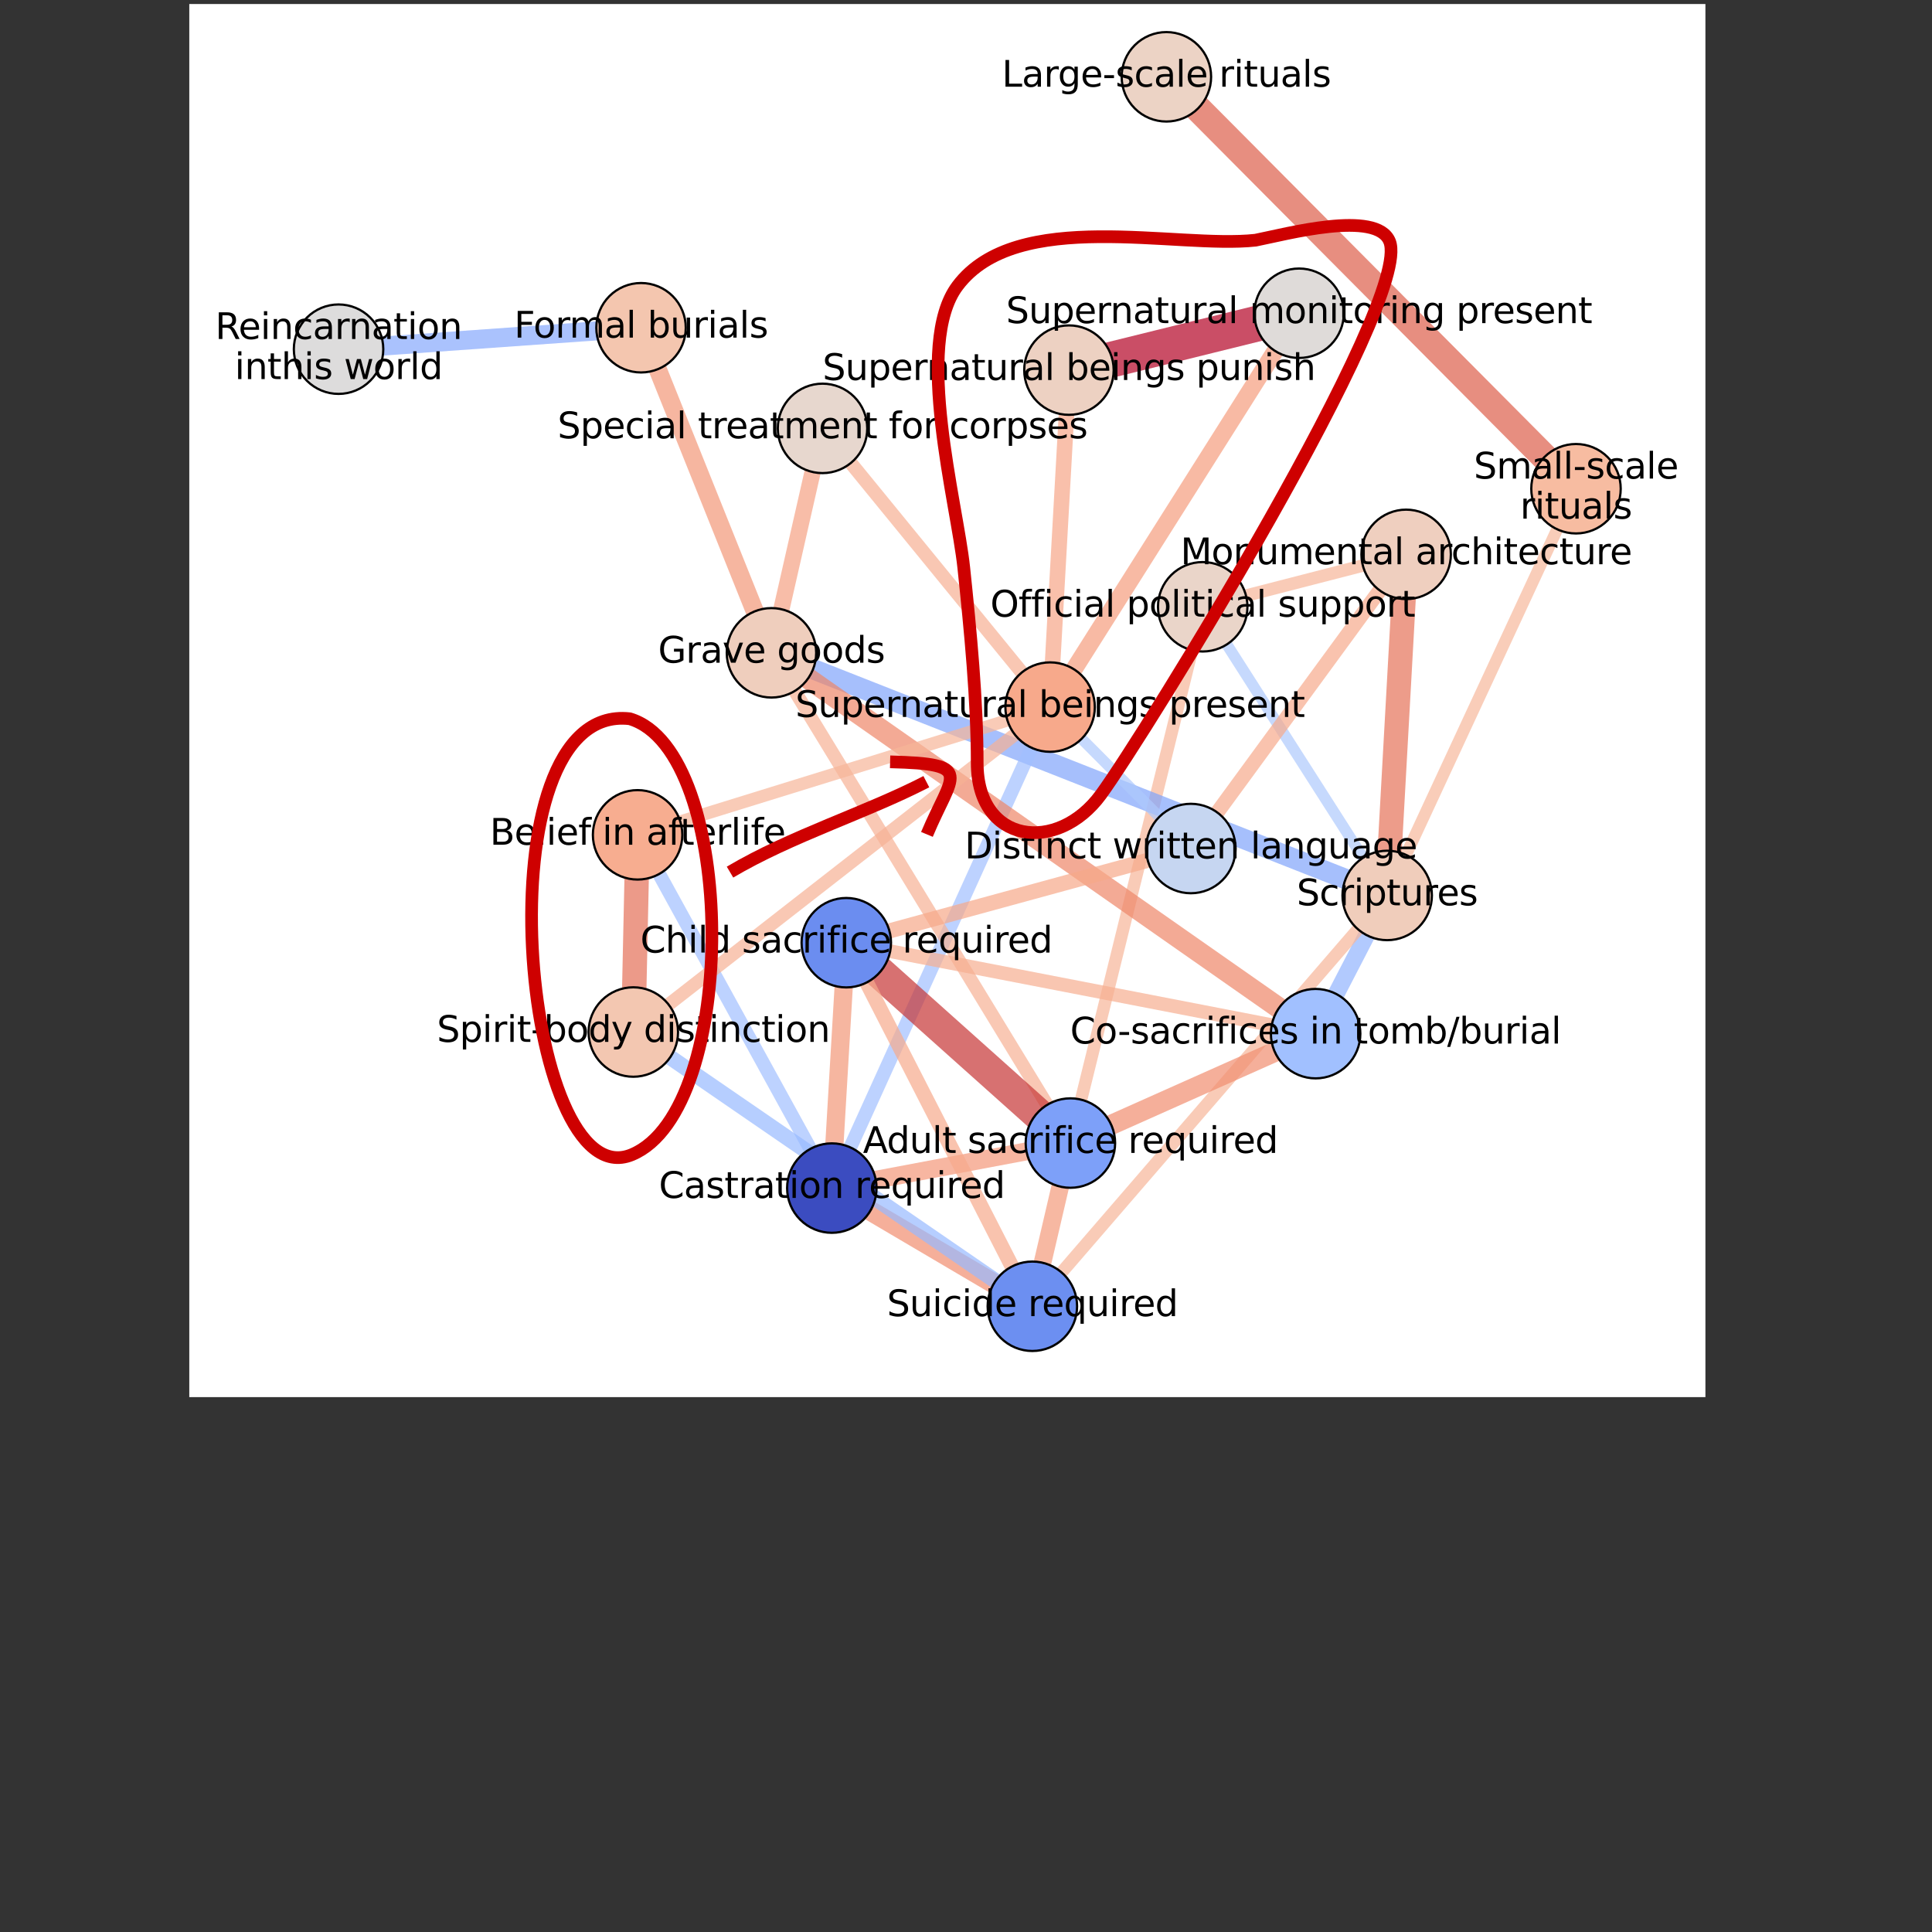 <?xml version="1.0" encoding="UTF-8" standalone="no"?>
<svg
   width="432pt"
   height="432pt"
   viewBox="0 0 432 432"
   version="1.1"
   id="svg4418"
   sodipodi:docname="reference_indirect1.svg"
   inkscape:version="1.2.2 (b0a8486541, 2022-12-01)"
   xmlns:inkscape="http://www.inkscape.org/namespaces/inkscape"
   xmlns:sodipodi="http://sodipodi.sourceforge.net/DTD/sodipodi-0.dtd"
   xmlns:xlink="http://www.w3.org/1999/xlink"
   xmlns="http://www.w3.org/2000/svg"
   xmlns:svg="http://www.w3.org/2000/svg"
   xmlns:rdf="http://www.w3.org/1999/02/22-rdf-syntax-ns#"
   xmlns:cc="http://creativecommons.org/ns#"
   xmlns:dc="http://purl.org/dc/elements/1.1/">
  <rect x="0" y="0" width="432" height="432" fill="#333333" stroke="none"/>
  <sodipodi:namedview
     id="namedview4420"
     pagecolor="#ffffff"
     bordercolor="#000000"
     borderopacity="0.25"
     inkscape:showpageshadow="2"
     inkscape:pageopacity="0.0"
     inkscape:pagecheckerboard="0"
     inkscape:deskcolor="#d1d1d1"
     inkscape:document-units="pt"
     showgrid="false"
     inkscape:zoom="1.2708333"
     inkscape:cx="288"
     inkscape:cy="276.98361"
     inkscape:window-width="1920"
     inkscape:window-height="935"
     inkscape:window-x="0"
     inkscape:window-y="32"
     inkscape:window-maximized="1"
     inkscape:current-layer="svg4418" />
  <defs
     id="defs3121">
    <style
       type="text/css"
       id="style3119">*{stroke-linejoin: round; stroke-linecap: butt}</style>
    <clipPath
       clipPathUnits="userSpaceOnUse"
       id="clipPath4638">
      <rect
         style="fill:#ca0000;fill-opacity:0;stroke:#ce0000;stroke-width:2.835"
         id="rect4640"
         width="339.012"
         height="311.501"
         x="49.674"
         y="64.433" />
    </clipPath>
  </defs>
  <g
     id="figure_1"
     clip-path="url(#clipPath4638)"
     transform="translate(-7.35,-63.53)">
    <g
       id="patch_1">
      <path
         d="M 0,432 H 432 V 0 H 0 Z"
         style="fill:#ffffff"
         id="path3123" />
    </g>
    <g
       id="axes_1">
      <g
         id="LineCollection_1">
        <path
           d="m 276.279,199.208 41.25,64.544"
           clip-path="url(#p26f433096d)"
           style="fill:none;stroke:#aec9fc;stroke-width:2.488;stroke-opacity:0.7"
           id="path3126" />
        <path
           d="m 276.279,199.208 45.488,-11.721"
           clip-path="url(#p26f433096d)"
           style="fill:none;stroke:#f7b599;stroke-width:2.801;stroke-opacity:0.7"
           id="path3128" />
        <path
           d="M 276.279,199.208 191.267,159.318"
           clip-path="url(#p26f433096d)"
           style="fill:none"
           id="path3130" />
        <path
           d="m 276.279,199.208 21.55,-65.635"
           clip-path="url(#p26f433096d)"
           style="fill:none"
           id="path3132" />
        <path
           d="M 276.279,199.208 246.37,146.289"
           clip-path="url(#p26f433096d)"
           style="fill:none"
           id="path3134" />
        <path
           d="M 276.279,199.208 193.349,329.188"
           clip-path="url(#p26f433096d)"
           style="fill:none"
           id="path3136" />
        <path
           d="M 276.279,199.208 246.694,319.121"
           clip-path="url(#p26f433096d)"
           style="fill:none;stroke:#f7b599;stroke-width:2.778;stroke-opacity:0.7"
           id="path3138" />
        <path
           d="M 276.279,199.208 268.158,80.705"
           clip-path="url(#p26f433096d)"
           style="fill:none"
           id="path3140" />
        <path
           d="m 317.529,263.752 4.238,-76.266"
           clip-path="url(#p26f433096d)"
           style="fill:none;stroke:#e67259;stroke-width:5.419;stroke-opacity:0.7"
           id="path3142" />
        <path
           d="m 317.529,263.752 -16.002,30.904"
           clip-path="url(#p26f433096d)"
           style="fill:none;stroke:#92b4fe;stroke-width:3.773;stroke-opacity:0.7"
           id="path3144" />
        <path
           d="M 317.529,263.752 179.852,209.501"
           clip-path="url(#p26f433096d)"
           style="fill:none;stroke:#81a4fb;stroke-width:4.55;stroke-opacity:0.7"
           id="path3146" />
        <path
           d="M 317.529,263.752 297.829,133.573"
           clip-path="url(#p26f433096d)"
           style="fill:none"
           id="path3148" />
        <path
           d="m 317.529,263.752 -70.835,55.368"
           clip-path="url(#p26f433096d)"
           style="fill:none"
           id="path3150" />
        <path
           d="m 317.529,263.752 -120.947,10.567"
           clip-path="url(#p26f433096d)"
           style="fill:none"
           id="path3152" />
        <path
           d="m 317.529,263.752 -79.341,91.862"
           clip-path="url(#p26f433096d)"
           style="fill:none;stroke:#f7b599;stroke-width:2.796;stroke-opacity:0.7"
           id="path3154" />
        <path
           d="m 317.529,263.752 42.218,-90.94"
           clip-path="url(#p26f433096d)"
           style="fill:none;stroke:#f7b89c;stroke-width:2.652;stroke-opacity:0.7"
           id="path3156" />
        <path
           d="M 321.767,187.487 191.267,159.318"
           clip-path="url(#p26f433096d)"
           style="fill:none"
           id="path3158" />
        <path
           d="M 321.767,187.487 301.527,294.657"
           clip-path="url(#p26f433096d)"
           style="fill:none"
           id="path3160" />
        <path
           d="M 321.767,187.487 297.829,133.573"
           clip-path="url(#p26f433096d)"
           style="fill:none"
           id="path3162" />
        <path
           d="m 321.767,187.487 -48.14,65.775"
           clip-path="url(#p26f433096d)"
           style="fill:none;stroke:#f7aa8c;stroke-width:3.257;stroke-opacity:0.7"
           id="path3164" />
        <path
           d="M 191.267,159.318 148.963,294.293"
           clip-path="url(#p26f433096d)"
           style="fill:none"
           id="path3166" />
        <path
           d="M 191.267,159.318 83.053,141.608"
           clip-path="url(#p26f433096d)"
           style="fill:none"
           id="path3168" />
        <path
           d="M 191.267,159.318 179.852,209.501"
           clip-path="url(#p26f433096d)"
           style="fill:none;stroke:#f6a283;stroke-width:3.634;stroke-opacity:0.7"
           id="path3170" />
        <path
           d="m 191.267,159.318 50.889,62.319"
           clip-path="url(#p26f433096d)"
           style="fill:none;stroke:#f7b093;stroke-width:3.037;stroke-opacity:0.7"
           id="path3172" />
        <path
           d="m 191.267,159.318 106.562,-25.745"
           clip-path="url(#p26f433096d)"
           style="fill:none"
           id="path3174" />
        <path
           d="m 191.267,159.318 55.103,-13.029"
           clip-path="url(#p26f433096d)"
           style="fill:none"
           id="path3176" />
        <path
           d="m 297.829,133.573 -55.672,88.064"
           clip-path="url(#p26f433096d)"
           style="fill:none;stroke:#f59d7e;stroke-width:3.842;stroke-opacity:0.7"
           id="path3178" />
        <path
           d="m 297.829,133.573 -51.459,12.716"
           clip-path="url(#p26f433096d)"
           style="fill:none;stroke:#b40426;stroke-width:7.986;stroke-opacity:0.7"
           id="path3180" />
        <path
           d="M 297.829,133.573 268.158,80.705"
           clip-path="url(#p26f433096d)"
           style="fill:none"
           id="path3182" />
        <path
           d="M 246.37,146.289 149.918,250.201"
           clip-path="url(#p26f433096d)"
           style="fill:none"
           id="path3184" />
        <path
           d="m 246.37,146.289 -4.213,75.348"
           clip-path="url(#p26f433096d)"
           style="fill:none;stroke:#f7a688;stroke-width:3.476;stroke-opacity:0.7"
           id="path3186" />
        <path
           d="m 246.37,146.289 113.378,26.523"
           clip-path="url(#p26f433096d)"
           style="fill:none"
           id="path3188" />
        <path
           d="M 246.37,146.289 268.158,80.705"
           clip-path="url(#p26f433096d)"
           style="fill:none"
           id="path3190" />
        <path
           d="m 246.37,146.289 27.257,106.972"
           clip-path="url(#p26f433096d)"
           style="fill:none"
           id="path3192" />
        <path
           d="M 193.349,329.188 148.963,294.293"
           clip-path="url(#p26f433096d)"
           style="fill:none"
           id="path3194" />
        <path
           d="M 193.349,329.188 149.918,250.201"
           clip-path="url(#p26f433096d)"
           style="fill:none;stroke:#a1c0ff;stroke-width:3.077;stroke-opacity:0.7"
           id="path3196" />
        <path
           d="M 193.349,329.188 301.527,294.657"
           clip-path="url(#p26f433096d)"
           style="fill:none"
           id="path3198" />
        <path
           d="m 193.349,329.188 48.807,-107.552"
           clip-path="url(#p26f433096d)"
           style="fill:none;stroke:#a1c0ff;stroke-width:3.07;stroke-opacity:0.7"
           id="path3200" />
        <path
           d="m 193.349,329.188 53.345,-10.068"
           clip-path="url(#p26f433096d)"
           style="fill:none;stroke:#f4987a;stroke-width:4.012;stroke-opacity:0.7"
           id="path3202" />
        <path
           d="m 193.349,329.188 3.233,-54.869"
           clip-path="url(#p26f433096d)"
           style="fill:none;stroke:#f39778;stroke-width:4.085;stroke-opacity:0.7"
           id="path3204" />
        <path
           d="m 193.349,329.188 44.839,26.426"
           clip-path="url(#p26f433096d)"
           style="fill:none;stroke:#f18d6f;stroke-width:4.449;stroke-opacity:0.7"
           id="path3206" />
        <path
           d="m 193.349,329.188 80.278,-75.927"
           clip-path="url(#p26f433096d)"
           style="fill:none"
           id="path3208" />
        <path
           d="M 246.694,319.121 149.918,250.201"
           clip-path="url(#p26f433096d)"
           style="fill:none"
           id="path3210" />
        <path
           d="m 246.694,319.121 54.833,-24.464"
           clip-path="url(#p26f433096d)"
           style="fill:none;stroke:#f18d6f;stroke-width:4.479;stroke-opacity:0.7"
           id="path3212" />
        <path
           d="M 246.694,319.121 179.852,209.501"
           clip-path="url(#p26f433096d)"
           style="fill:none;stroke:#f7b194;stroke-width:2.983;stroke-opacity:0.7"
           id="path3214" />
        <path
           d="m 246.694,319.121 -4.538,-97.484"
           clip-path="url(#p26f433096d)"
           style="fill:none"
           id="path3216" />
        <path
           d="M 246.694,319.121 196.582,274.32"
           clip-path="url(#p26f433096d)"
           style="fill:none;stroke:#c73635;stroke-width:7.161;stroke-opacity:0.7"
           id="path3218" />
        <path
           d="m 246.694,319.121 -8.506,36.494"
           clip-path="url(#p26f433096d)"
           style="fill:none;stroke:#f49a7b;stroke-width:3.941;stroke-opacity:0.7"
           id="path3220" />
        <path
           d="M 268.158,80.705 150.69,136.813"
           clip-path="url(#p26f433096d)"
           style="fill:none"
           id="path3222" />
        <path
           d="m 268.158,80.705 91.589,92.107"
           clip-path="url(#p26f433096d)"
           style="fill:none;stroke:#dd5f4b;stroke-width:6.03;stroke-opacity:0.7"
           id="path3224" />
        <path
           d="M 301.527,294.657 179.852,209.501"
           clip-path="url(#p26f433096d)"
           style="fill:none;stroke:#ee8669;stroke-width:4.689;stroke-opacity:0.7"
           id="path3226" />
        <path
           d="M 301.527,294.657 242.156,221.637"
           clip-path="url(#p26f433096d)"
           style="fill:none"
           id="path3228" />
        <path
           d="m 301.527,294.657 -104.945,-20.337"
           clip-path="url(#p26f433096d)"
           style="fill:none;stroke:#f7af91;stroke-width:3.058;stroke-opacity:0.7"
           id="path3230" />
        <path
           d="m 301.527,294.657 -63.339,60.958"
           clip-path="url(#p26f433096d)"
           style="fill:none"
           id="path3232" />
        <path
           d="M 301.527,294.657 359.747,172.812"
           clip-path="url(#p26f433096d)"
           style="fill:none"
           id="path3234" />
        <path
           d="M 179.852,209.501 148.963,294.293"
           clip-path="url(#p26f433096d)"
           style="fill:none"
           id="path3236" />
        <path
           d="M 179.852,209.501 83.053,141.608"
           clip-path="url(#p26f433096d)"
           style="fill:none"
           id="path3238" />
        <path
           d="m 179.852,209.501 -29.162,-72.688"
           clip-path="url(#p26f433096d)"
           style="fill:none;stroke:#f39778;stroke-width:4.061;stroke-opacity:0.7"
           id="path3240" />
        <path
           d="m 179.852,209.501 62.304,12.136"
           clip-path="url(#p26f433096d)"
           style="fill:none"
           id="path3242" />
        <path
           d="M 196.582,274.32 148.963,294.293"
           clip-path="url(#p26f433096d)"
           style="fill:none"
           id="path3244" />
        <path
           d="m 196.582,274.32 -46.664,-24.119"
           clip-path="url(#p26f433096d)"
           style="fill:none"
           id="path3246" />
        <path
           d="M 196.582,274.32 150.69,136.813"
           clip-path="url(#p26f433096d)"
           style="fill:none"
           id="path3248" />
        <path
           d="m 196.582,274.32 45.574,-52.683"
           clip-path="url(#p26f433096d)"
           style="fill:none"
           id="path3250" />
        <path
           d="m 196.582,274.32 41.606,81.295"
           clip-path="url(#p26f433096d)"
           style="fill:none;stroke:#f7aa8c;stroke-width:3.296;stroke-opacity:0.7"
           id="path3252" />
        <path
           d="m 196.582,274.32 77.045,-21.058"
           clip-path="url(#p26f433096d)"
           style="fill:none;stroke:#f7a889;stroke-width:3.379;stroke-opacity:0.7"
           id="path3254" />
        <path
           d="M 238.188,355.615 148.963,294.293"
           clip-path="url(#p26f433096d)"
           style="fill:none;stroke:#98b9ff;stroke-width:3.482;stroke-opacity:0.7"
           id="path3256" />
        <path
           d="M 238.188,355.615 149.918,250.201"
           clip-path="url(#p26f433096d)"
           style="fill:none"
           id="path3258" />
        <path
           d="m 238.188,355.615 3.968,-133.978"
           clip-path="url(#p26f433096d)"
           style="fill:none"
           id="path3260" />
        <path
           d="m 359.747,172.812 -86.12,80.449"
           clip-path="url(#p26f433096d)"
           style="fill:none"
           id="path3262" />
        <path
           d="M 273.627,253.262 148.963,294.293"
           clip-path="url(#p26f433096d)"
           style="fill:none"
           id="path3264" />
        <path
           d="M 273.627,253.262 242.156,221.637"
           clip-path="url(#p26f433096d)"
           style="fill:none;stroke:#aec9fc;stroke-width:2.454;stroke-opacity:0.7"
           id="path3266" />
        <path
           d="m 148.963,294.293 0.955,-44.092"
           clip-path="url(#p26f433096d)"
           style="fill:none;stroke:#e57058;stroke-width:5.46;stroke-opacity:0.7"
           id="path3268" />
        <path
           d="m 148.963,294.293 93.193,-72.656"
           clip-path="url(#p26f433096d)"
           style="fill:none;stroke:#f7b194;stroke-width:2.94;stroke-opacity:0.7"
           id="path3270" />
        <path
           d="m 149.918,250.201 0.772,-113.388"
           clip-path="url(#p26f433096d)"
           style="fill:none"
           id="path3272" />
        <path
           d="m 149.918,250.201 92.238,-28.564"
           clip-path="url(#p26f433096d)"
           style="fill:none;stroke:#f7b599;stroke-width:2.788;stroke-opacity:0.7"
           id="path3274" />
        <path
           d="m 150.69,136.813 -67.637,4.796"
           clip-path="url(#p26f433096d)"
           style="fill:none;stroke:#86a9fc;stroke-width:4.257;stroke-opacity:0.7"
           id="path3276" />
      </g>
      <g
         id="PathCollection_1">
        <defs
           id="defs3280">
          <path
             id="C0_0_23bbb9d9e5"
             d="M 0,10 C 2.652,10 5.196,8.946 7.071,7.071 8.946,5.196 10,2.652 10,0 10,-2.652 8.946,-5.196 7.071,-7.071 5.196,-8.946 2.652,-10 0,-10 -2.652,-10 -5.196,-8.946 -7.071,-7.071 -8.946,-5.196 -10,-2.652 -10,0 -10,2.652 -8.946,5.196 -7.071,7.071 -5.196,8.946 -2.652,10 0,10 Z" />
        </defs>
        <g
           clip-path="url(#p26f433096d)"
           id="g3284">
          <use
             xlink:href="#C0_0_23bbb9d9e5"
             x="276.279"
             y="199.208"
             style="fill:#ead5c9;stroke:#000000;stroke-width:0.5"
             id="use3282" />
        </g>
        <g
           clip-path="url(#p26f433096d)"
           id="g3288">
          <use
             xlink:href="#C0_0_23bbb9d9e5"
             x="317.529"
             y="263.752"
             style="fill:#f0cdbb;stroke:#000000;stroke-width:0.5"
             id="use3286" />
        </g>
        <g
           clip-path="url(#p26f433096d)"
           id="g3292">
          <use
             xlink:href="#C0_0_23bbb9d9e5"
             x="321.767"
             y="187.487"
             style="fill:#efcfbf;stroke:#000000;stroke-width:0.5"
             id="use3290" />
        </g>
        <g
           clip-path="url(#p26f433096d)"
           id="g3296">
          <use
             xlink:href="#C0_0_23bbb9d9e5"
             x="191.267"
             y="159.318"
             style="fill:#e7d7ce;stroke:#000000;stroke-width:0.5"
             id="use3294" />
        </g>
        <g
           clip-path="url(#p26f433096d)"
           id="g3300">
          <use
             xlink:href="#C0_0_23bbb9d9e5"
             x="297.829"
             y="133.573"
             style="fill:#dfdbd9;stroke:#000000;stroke-width:0.5"
             id="use3298" />
        </g>
        <g
           clip-path="url(#p26f433096d)"
           id="g3304">
          <use
             xlink:href="#C0_0_23bbb9d9e5"
             x="246.37"
             y="146.289"
             style="fill:#edd1c2;stroke:#000000;stroke-width:0.5"
             id="use3302" />
        </g>
        <g
           clip-path="url(#p26f433096d)"
           id="g3308">
          <use
             xlink:href="#C0_0_23bbb9d9e5"
             x="193.349"
             y="329.188"
             style="fill:#3b4cc0;stroke:#000000;stroke-width:0.5"
             id="use3306" />
        </g>
        <g
           clip-path="url(#p26f433096d)"
           id="g3312">
          <use
             xlink:href="#C0_0_23bbb9d9e5"
             x="246.694"
             y="319.121"
             style="fill:#7da0f9;stroke:#000000;stroke-width:0.5"
             id="use3310" />
        </g>
        <g
           clip-path="url(#p26f433096d)"
           id="g3316">
          <use
             xlink:href="#C0_0_23bbb9d9e5"
             x="268.158"
             y="80.705"
             style="fill:#ecd3c5;stroke:#000000;stroke-width:0.5"
             id="use3314" />
        </g>
        <g
           clip-path="url(#p26f433096d)"
           id="g3320">
          <use
             xlink:href="#C0_0_23bbb9d9e5"
             x="301.527"
             y="294.657"
             style="fill:#a1c0ff;stroke:#000000;stroke-width:0.5"
             id="use3318" />
        </g>
        <g
           clip-path="url(#p26f433096d)"
           id="g3324">
          <use
             xlink:href="#C0_0_23bbb9d9e5"
             x="179.852"
             y="209.501"
             style="fill:#efcebd;stroke:#000000;stroke-width:0.5"
             id="use3322" />
        </g>
        <g
           clip-path="url(#p26f433096d)"
           id="g3328">
          <use
             xlink:href="#C0_0_23bbb9d9e5"
             x="196.582"
             y="274.32"
             style="fill:#6b8df0;stroke:#000000;stroke-width:0.5"
             id="use3326" />
        </g>
        <g
           clip-path="url(#p26f433096d)"
           id="g3332">
          <use
             xlink:href="#C0_0_23bbb9d9e5"
             x="238.188"
             y="355.615"
             style="fill:#6c8ff1;stroke:#000000;stroke-width:0.5"
             id="use3330" />
        </g>
        <g
           clip-path="url(#p26f433096d)"
           id="g3336">
          <use
             xlink:href="#C0_0_23bbb9d9e5"
             x="359.747"
             y="172.812"
             style="fill:#f7bca1;stroke:#000000;stroke-width:0.5"
             id="use3334" />
        </g>
        <g
           clip-path="url(#p26f433096d)"
           id="g3340">
          <use
             xlink:href="#C0_0_23bbb9d9e5"
             x="273.627"
             y="253.262"
             style="fill:#c6d6f1;stroke:#000000;stroke-width:0.5"
             id="use3338" />
        </g>
        <g
           clip-path="url(#p26f433096d)"
           id="g3344">
          <use
             xlink:href="#C0_0_23bbb9d9e5"
             x="148.963"
             y="294.293"
             style="fill:#f3c7b1;stroke:#000000;stroke-width:0.5"
             id="use3342" />
        </g>
        <g
           clip-path="url(#p26f433096d)"
           id="g3348">
          <use
             xlink:href="#C0_0_23bbb9d9e5"
             x="149.918"
             y="250.201"
             style="fill:#f7ad90;stroke:#000000;stroke-width:0.5"
             id="use3346" />
        </g>
        <g
           clip-path="url(#p26f433096d)"
           id="g3352">
          <use
             xlink:href="#C0_0_23bbb9d9e5"
             x="242.156"
             y="221.637"
             style="fill:#f7a98b;stroke:#000000;stroke-width:0.5"
             id="use3350" />
        </g>
        <g
           clip-path="url(#p26f433096d)"
           id="g3356">
          <use
             xlink:href="#C0_0_23bbb9d9e5"
             x="150.69"
             y="136.813"
             style="fill:#f4c6af;stroke:#000000;stroke-width:0.5"
             id="use3354" />
        </g>
        <g
           clip-path="url(#p26f433096d)"
           id="g3360">
          <use
             xlink:href="#C0_0_23bbb9d9e5"
             x="83.053"
             y="141.608"
             style="fill:#dddcdc;stroke:#000000;stroke-width:0.5"
             id="use3358" />
        </g>
      </g>
      <g
         id="text_1">
        <g
           clip-path="url(#p26f433096d)"
           id="g3432">
          <!-- Official political support -->
          <g
             transform="matrix(0.08,0,0,-0.08,228.779,201.416)"
             id="g3430">
            <defs
               id="defs3376">
              <path
                 id="DejaVuSans-4f"
                 d="m 2522,4238 q -688,0 -1093,-513 -404,-512 -404,-1397 0,-881 404,-1394 405,-512 1093,-512 687,0 1089,512 402,513 402,1394 0,885 -402,1397 -402,513 -1089,513 z m 0,512 q 981,0 1568,-658 588,-658 588,-1764 0,-1103 -588,-1761 -587,-658 -1568,-658 -984,0 -1574,656 -589,657 -589,1763 0,1106 589,1764 590,658 1574,658 z"
                 transform="scale(0.016)" />
              <path
                 id="DejaVuSans-66"
                 d="m 2375,4863 v -479 h -550 q -309,0 -430,-125 -120,-125 -120,-450 v -309 h 947 V 3053 H 1275 V 0 H 697 V 3053 H 147 v 447 h 550 v 244 q 0,584 272,851 272,268 862,268 z"
                 transform="scale(0.016)" />
              <path
                 id="DejaVuSans-69"
                 d="m 603,3500 h 575 V 0 H 603 Z m 0,1363 h 575 V 4134 H 603 Z"
                 transform="scale(0.016)" />
              <path
                 id="DejaVuSans-63"
                 d="m 3122,3366 v -538 q -244,135 -489,202 -245,67 -495,67 -560,0 -870,-355 -309,-354 -309,-995 0,-641 309,-996 310,-354 870,-354 250,0 495,67 245,67 489,202 V 134 Q 2881,22 2623,-34 2366,-91 2075,-91 1284,-91 818,406 353,903 353,1747 q 0,856 470,1346 471,491 1290,491 265,0 518,-55 253,-54 491,-163 z"
                 transform="scale(0.016)" />
              <path
                 id="DejaVuSans-61"
                 d="m 2194,1759 q -697,0 -966,-159 -269,-159 -269,-544 0,-306 202,-486 202,-179 548,-179 479,0 768,339 289,339 289,901 v 128 z m 1147,238 V 0 H 2766 V 531 Q 2569,213 2275,61 1981,-91 1556,-91 q -537,0 -855,302 -317,302 -317,808 0,590 395,890 396,300 1180,300 h 807 v 57 q 0,397 -261,614 -261,217 -733,217 -300,0 -585,-72 -284,-72 -546,-216 v 532 q 315,122 612,182 297,61 578,61 760,0 1135,-394 375,-393 375,-1193 z"
                 transform="scale(0.016)" />
              <path
                 id="DejaVuSans-6c"
                 d="m 603,4863 h 575 V 0 H 603 Z"
                 transform="scale(0.016)" />
              <path
                 id="DejaVuSans-20"
                 transform="scale(0.016)" />
              <path
                 id="DejaVuSans-70"
                 d="M 1159,525 V -1331 H 581 v 4831 h 578 v -531 q 182,312 458,463 277,152 661,152 638,0 1036,-506 399,-506 399,-1331 0,-825 -399,-1332 -398,-506 -1036,-506 -384,0 -661,152 -276,152 -458,464 z m 1957,1222 q 0,634 -261,995 -261,361 -717,361 -457,0 -718,-361 -261,-361 -261,-995 0,-634 261,-995 261,-361 718,-361 456,0 717,361 261,361 261,995 z"
                 transform="scale(0.016)" />
              <path
                 id="DejaVuSans-6f"
                 d="m 1959,3097 q -462,0 -731,-361 -269,-361 -269,-989 0,-628 267,-989 268,-361 733,-361 460,0 728,362 269,363 269,988 0,622 -269,986 -268,364 -728,364 z m 0,487 q 750,0 1178,-488 429,-487 429,-1349 Q 3566,888 3137,398 2709,-91 1959,-91 1206,-91 779,398 353,888 353,1747 q 0,862 426,1349 427,488 1180,488 z"
                 transform="scale(0.016)" />
              <path
                 id="DejaVuSans-74"
                 d="M 1172,4494 V 3500 H 2356 V 3053 H 1172 V 1153 q 0,-428 117,-550 117,-122 477,-122 h 590 V 0 H 1766 Q 1100,0 847,248 594,497 594,1153 V 3053 H 172 v 447 h 422 v 994 z"
                 transform="scale(0.016)" />
              <path
                 id="DejaVuSans-73"
                 d="m 2834,3397 v -544 q -243,125 -506,187 -262,63 -544,63 -428,0 -642,-131 -214,-131 -214,-394 0,-200 153,-314 153,-114 616,-217 l 197,-44 q 612,-131 870,-370 258,-239 258,-667 0,-488 -386,-773 Q 2250,-91 1575,-91 1294,-91 989,-36 684,19 347,128 v 594 q 319,-166 628,-249 309,-82 613,-82 406,0 624,139 219,139 219,392 0,234 -158,359 -157,125 -692,241 l -200,47 q -534,112 -772,345 -237,233 -237,639 0,494 350,762 350,269 994,269 318,0 599,-47 282,-46 519,-140 z"
                 transform="scale(0.016)" />
              <path
                 id="DejaVuSans-75"
                 d="m 544,1381 v 2119 h 575 V 1403 q 0,-497 193,-746 194,-248 582,-248 465,0 735,297 271,297 271,810 v 1984 h 575 V 0 H 2900 V 538 Q 2691,219 2414,64 2138,-91 1772,-91 1169,-91 856,284 544,659 544,1381 Z m 1447,2203 z"
                 transform="scale(0.016)" />
              <path
                 id="DejaVuSans-72"
                 d="m 2631,2963 q -97,56 -211,82 -114,27 -251,27 -488,0 -749,-317 -261,-317 -261,-911 V 0 H 581 v 3500 h 578 v -544 q 182,319 472,473 291,155 707,155 59,0 131,-8 72,-7 159,-23 z"
                 transform="scale(0.016)" />
            </defs>
            <use
               xlink:href="#DejaVuSans-4f"
               id="use3378" />
            <use
               xlink:href="#DejaVuSans-66"
               x="78.711"
               id="use3380" />
            <use
               xlink:href="#DejaVuSans-66"
               x="113.916"
               id="use3382" />
            <use
               xlink:href="#DejaVuSans-69"
               x="149.121"
               id="use3384" />
            <use
               xlink:href="#DejaVuSans-63"
               x="176.904"
               id="use3386" />
            <use
               xlink:href="#DejaVuSans-69"
               x="231.885"
               id="use3388" />
            <use
               xlink:href="#DejaVuSans-61"
               x="259.668"
               id="use3390" />
            <use
               xlink:href="#DejaVuSans-6c"
               x="320.947"
               id="use3392" />
            <use
               xlink:href="#DejaVuSans-20"
               x="348.73"
               id="use3394" />
            <use
               xlink:href="#DejaVuSans-70"
               x="380.518"
               id="use3396" />
            <use
               xlink:href="#DejaVuSans-6f"
               x="443.994"
               id="use3398" />
            <use
               xlink:href="#DejaVuSans-6c"
               x="505.176"
               id="use3400" />
            <use
               xlink:href="#DejaVuSans-69"
               x="532.959"
               id="use3402" />
            <use
               xlink:href="#DejaVuSans-74"
               x="560.742"
               id="use3404" />
            <use
               xlink:href="#DejaVuSans-69"
               x="599.951"
               id="use3406" />
            <use
               xlink:href="#DejaVuSans-63"
               x="627.734"
               id="use3408" />
            <use
               xlink:href="#DejaVuSans-61"
               x="682.715"
               id="use3410" />
            <use
               xlink:href="#DejaVuSans-6c"
               x="743.994"
               id="use3412" />
            <use
               xlink:href="#DejaVuSans-20"
               x="771.777"
               id="use3414" />
            <use
               xlink:href="#DejaVuSans-73"
               x="803.564"
               id="use3416" />
            <use
               xlink:href="#DejaVuSans-75"
               x="855.664"
               id="use3418" />
            <use
               xlink:href="#DejaVuSans-70"
               x="919.043"
               id="use3420" />
            <use
               xlink:href="#DejaVuSans-70"
               x="982.52"
               id="use3422" />
            <use
               xlink:href="#DejaVuSans-6f"
               x="1045.996"
               id="use3424" />
            <use
               xlink:href="#DejaVuSans-72"
               x="1107.178"
               id="use3426" />
            <use
               xlink:href="#DejaVuSans-74"
               x="1148.291"
               id="use3428" />
          </g>
        </g>
      </g>
      <g
         id="text_2">
        <g
           clip-path="url(#p26f433096d)"
           id="g3461">
          <!-- Scriptures -->
          <g
             transform="matrix(0.08,0,0,-0.08,297.293,265.96)"
             id="g3459">
            <defs
               id="defs3437">
              <path
                 id="DejaVuSans-53"
                 d="m 3425,4513 v -616 q -359,172 -678,256 -319,85 -616,85 -515,0 -795,-200 -280,-200 -280,-569 0,-310 186,-468 186,-157 705,-254 l 381,-78 q 706,-135 1042,-474 336,-339 336,-907 0,-679 -455,-1029 -454,-350 -1332,-350 -331,0 -705,75 -373,75 -773,222 v 650 q 384,-215 753,-325 369,-109 725,-109 540,0 834,212 294,213 294,607 0,343 -211,537 -211,194 -692,291 l -385,75 q -706,140 -1022,440 -315,300 -315,835 0,619 436,975 436,356 1201,356 329,0 669,-60 341,-59 697,-177 z"
                 transform="scale(0.016)" />
              <path
                 id="DejaVuSans-65"
                 d="M 3597,1894 V 1613 H 953 q 38,-594 358,-905 320,-311 892,-311 331,0 642,81 311,81 618,244 V 178 Q 3153,47 2828,-22 2503,-91 2169,-91 1331,-91 842,396 353,884 353,1716 q 0,859 464,1363 464,505 1252,505 706,0 1117,-455 411,-454 411,-1235 z m -575,169 q -6,471 -264,752 -258,282 -683,282 -481,0 -770,-272 -289,-272 -333,-766 z"
                 transform="scale(0.016)" />
            </defs>
            <use
               xlink:href="#DejaVuSans-53"
               id="use3439" />
            <use
               xlink:href="#DejaVuSans-63"
               x="63.477"
               id="use3441" />
            <use
               xlink:href="#DejaVuSans-72"
               x="118.457"
               id="use3443" />
            <use
               xlink:href="#DejaVuSans-69"
               x="159.57"
               id="use3445" />
            <use
               xlink:href="#DejaVuSans-70"
               x="187.354"
               id="use3447" />
            <use
               xlink:href="#DejaVuSans-74"
               x="250.83"
               id="use3449" />
            <use
               xlink:href="#DejaVuSans-75"
               x="290.039"
               id="use3451" />
            <use
               xlink:href="#DejaVuSans-72"
               x="353.418"
               id="use3453" />
            <use
               xlink:href="#DejaVuSans-65"
               x="392.281"
               id="use3455" />
            <use
               xlink:href="#DejaVuSans-73"
               x="453.805"
               id="use3457" />
          </g>
        </g>
      </g>
      <g
         id="text_3">
        <g
           clip-path="url(#p26f433096d)"
           id="g3518">
          <!-- Monumental architecture -->
          <g
             transform="matrix(0.08,0,0,-0.08,271.305,189.694)"
             id="g3516">
            <defs
               id="defs3468">
              <path
                 id="DejaVuSans-4d"
                 d="m 628,4666 h 941 L 2759,1491 3956,4666 h 941 V 0 H 4281 V 4097 L 3078,897 H 2444 L 1241,4097 V 0 H 628 Z"
                 transform="scale(0.016)" />
              <path
                 id="DejaVuSans-6e"
                 d="M 3513,2113 V 0 h -575 v 2094 q 0,497 -194,743 -194,247 -581,247 -466,0 -735,-297 -269,-296 -269,-809 V 0 H 581 v 3500 h 578 v -544 q 207,316 486,472 280,156 646,156 603,0 912,-373 310,-373 310,-1098 z"
                 transform="scale(0.016)" />
              <path
                 id="DejaVuSans-6d"
                 d="m 3328,2828 q 216,388 516,572 300,184 706,184 547,0 844,-383 297,-382 297,-1088 V 0 h -578 v 2094 q 0,503 -179,746 -178,244 -543,244 -447,0 -707,-297 -259,-296 -259,-809 V 0 h -578 v 2094 q 0,506 -178,748 -178,242 -550,242 -441,0 -701,-298 -259,-298 -259,-808 V 0 H 581 v 3500 h 578 v -544 q 197,322 472,475 275,153 653,153 382,0 649,-194 267,-193 395,-562 z"
                 transform="scale(0.016)" />
              <path
                 id="DejaVuSans-68"
                 d="M 3513,2113 V 0 h -575 v 2094 q 0,497 -194,743 -194,247 -581,247 -466,0 -735,-297 -269,-296 -269,-809 V 0 H 581 v 4863 h 578 V 2956 q 207,316 486,472 280,156 646,156 603,0 912,-373 310,-373 310,-1098 z"
                 transform="scale(0.016)" />
            </defs>
            <use
               xlink:href="#DejaVuSans-4d"
               id="use3470" />
            <use
               xlink:href="#DejaVuSans-6f"
               x="86.279"
               id="use3472" />
            <use
               xlink:href="#DejaVuSans-6e"
               x="147.461"
               id="use3474" />
            <use
               xlink:href="#DejaVuSans-75"
               x="210.84"
               id="use3476" />
            <use
               xlink:href="#DejaVuSans-6d"
               x="274.219"
               id="use3478" />
            <use
               xlink:href="#DejaVuSans-65"
               x="371.631"
               id="use3480" />
            <use
               xlink:href="#DejaVuSans-6e"
               x="433.154"
               id="use3482" />
            <use
               xlink:href="#DejaVuSans-74"
               x="496.533"
               id="use3484" />
            <use
               xlink:href="#DejaVuSans-61"
               x="535.742"
               id="use3486" />
            <use
               xlink:href="#DejaVuSans-6c"
               x="597.021"
               id="use3488" />
            <use
               xlink:href="#DejaVuSans-20"
               x="624.805"
               id="use3490" />
            <use
               xlink:href="#DejaVuSans-61"
               x="656.592"
               id="use3492" />
            <use
               xlink:href="#DejaVuSans-72"
               x="717.871"
               id="use3494" />
            <use
               xlink:href="#DejaVuSans-63"
               x="756.734"
               id="use3496" />
            <use
               xlink:href="#DejaVuSans-68"
               x="811.715"
               id="use3498" />
            <use
               xlink:href="#DejaVuSans-69"
               x="875.094"
               id="use3500" />
            <use
               xlink:href="#DejaVuSans-74"
               x="902.877"
               id="use3502" />
            <use
               xlink:href="#DejaVuSans-65"
               x="942.086"
               id="use3504" />
            <use
               xlink:href="#DejaVuSans-63"
               x="1003.609"
               id="use3506" />
            <use
               xlink:href="#DejaVuSans-74"
               x="1058.59"
               id="use3508" />
            <use
               xlink:href="#DejaVuSans-75"
               x="1097.799"
               id="use3510" />
            <use
               xlink:href="#DejaVuSans-72"
               x="1161.178"
               id="use3512" />
            <use
               xlink:href="#DejaVuSans-65"
               x="1200.041"
               id="use3514" />
          </g>
        </g>
      </g>
      <g
         id="text_4">
        <g
           clip-path="url(#p26f433096d)"
           id="g3581">
          <!-- Special treatment for corpses -->
          <g
             transform="matrix(0.08,0,0,-0.08,132.017,161.526)"
             id="g3579">
            <use
               xlink:href="#DejaVuSans-53"
               id="use3521" />
            <use
               xlink:href="#DejaVuSans-70"
               x="63.477"
               id="use3523" />
            <use
               xlink:href="#DejaVuSans-65"
               x="126.953"
               id="use3525" />
            <use
               xlink:href="#DejaVuSans-63"
               x="188.477"
               id="use3527" />
            <use
               xlink:href="#DejaVuSans-69"
               x="243.457"
               id="use3529" />
            <use
               xlink:href="#DejaVuSans-61"
               x="271.24"
               id="use3531" />
            <use
               xlink:href="#DejaVuSans-6c"
               x="332.52"
               id="use3533" />
            <use
               xlink:href="#DejaVuSans-20"
               x="360.303"
               id="use3535" />
            <use
               xlink:href="#DejaVuSans-74"
               x="392.09"
               id="use3537" />
            <use
               xlink:href="#DejaVuSans-72"
               x="431.299"
               id="use3539" />
            <use
               xlink:href="#DejaVuSans-65"
               x="470.162"
               id="use3541" />
            <use
               xlink:href="#DejaVuSans-61"
               x="531.686"
               id="use3543" />
            <use
               xlink:href="#DejaVuSans-74"
               x="592.965"
               id="use3545" />
            <use
               xlink:href="#DejaVuSans-6d"
               x="632.174"
               id="use3547" />
            <use
               xlink:href="#DejaVuSans-65"
               x="729.586"
               id="use3549" />
            <use
               xlink:href="#DejaVuSans-6e"
               x="791.109"
               id="use3551" />
            <use
               xlink:href="#DejaVuSans-74"
               x="854.488"
               id="use3553" />
            <use
               xlink:href="#DejaVuSans-20"
               x="893.697"
               id="use3555" />
            <use
               xlink:href="#DejaVuSans-66"
               x="925.484"
               id="use3557" />
            <use
               xlink:href="#DejaVuSans-6f"
               x="960.689"
               id="use3559" />
            <use
               xlink:href="#DejaVuSans-72"
               x="1021.871"
               id="use3561" />
            <use
               xlink:href="#DejaVuSans-20"
               x="1062.984"
               id="use3563" />
            <use
               xlink:href="#DejaVuSans-63"
               x="1094.772"
               id="use3565" />
            <use
               xlink:href="#DejaVuSans-6f"
               x="1149.752"
               id="use3567" />
            <use
               xlink:href="#DejaVuSans-72"
               x="1210.934"
               id="use3569" />
            <use
               xlink:href="#DejaVuSans-70"
               x="1252.047"
               id="use3571" />
            <use
               xlink:href="#DejaVuSans-73"
               x="1315.523"
               id="use3573" />
            <use
               xlink:href="#DejaVuSans-65"
               x="1367.623"
               id="use3575" />
            <use
               xlink:href="#DejaVuSans-73"
               x="1429.147"
               id="use3577" />
          </g>
        </g>
      </g>
      <g
         id="text_5">
        <g
           clip-path="url(#p26f433096d)"
           id="g3651">
          <!-- Supernatural monitoring present -->
          <g
             transform="matrix(0.08,0,0,-0.08,232.302,135.781)"
             id="g3649">
            <defs
               id="defs3585">
              <path
                 id="DejaVuSans-67"
                 d="m 2906,1791 q 0,625 -258,968 -257,344 -723,344 -462,0 -720,-344 -258,-343 -258,-968 0,-622 258,-966 258,-344 720,-344 466,0 723,344 258,344 258,966 z M 3481,434 q 0,-893 -397,-1329 -396,-436 -1215,-436 -303,0 -572,45 -269,45 -522,139 v 559 q 253,-137 500,-202 247,-66 503,-66 566,0 847,295 281,295 281,892 V 616 Q 2728,306 2450,153 2172,0 1784,0 1141,0 747,490 353,981 353,1791 q 0,812 394,1302 394,491 1037,491 388,0 666,-153 278,-153 456,-462 v 531 h 575 z"
                 transform="scale(0.016)" />
            </defs>
            <use
               xlink:href="#DejaVuSans-53"
               id="use3587" />
            <use
               xlink:href="#DejaVuSans-75"
               x="63.477"
               id="use3589" />
            <use
               xlink:href="#DejaVuSans-70"
               x="126.855"
               id="use3591" />
            <use
               xlink:href="#DejaVuSans-65"
               x="190.332"
               id="use3593" />
            <use
               xlink:href="#DejaVuSans-72"
               x="251.855"
               id="use3595" />
            <use
               xlink:href="#DejaVuSans-6e"
               x="291.219"
               id="use3597" />
            <use
               xlink:href="#DejaVuSans-61"
               x="354.598"
               id="use3599" />
            <use
               xlink:href="#DejaVuSans-74"
               x="415.877"
               id="use3601" />
            <use
               xlink:href="#DejaVuSans-75"
               x="455.086"
               id="use3603" />
            <use
               xlink:href="#DejaVuSans-72"
               x="518.465"
               id="use3605" />
            <use
               xlink:href="#DejaVuSans-61"
               x="559.578"
               id="use3607" />
            <use
               xlink:href="#DejaVuSans-6c"
               x="620.857"
               id="use3609" />
            <use
               xlink:href="#DejaVuSans-20"
               x="648.641"
               id="use3611" />
            <use
               xlink:href="#DejaVuSans-6d"
               x="680.428"
               id="use3613" />
            <use
               xlink:href="#DejaVuSans-6f"
               x="777.84"
               id="use3615" />
            <use
               xlink:href="#DejaVuSans-6e"
               x="839.021"
               id="use3617" />
            <use
               xlink:href="#DejaVuSans-69"
               x="902.4"
               id="use3619" />
            <use
               xlink:href="#DejaVuSans-74"
               x="930.184"
               id="use3621" />
            <use
               xlink:href="#DejaVuSans-6f"
               x="969.393"
               id="use3623" />
            <use
               xlink:href="#DejaVuSans-72"
               x="1030.574"
               id="use3625" />
            <use
               xlink:href="#DejaVuSans-69"
               x="1071.688"
               id="use3627" />
            <use
               xlink:href="#DejaVuSans-6e"
               x="1099.471"
               id="use3629" />
            <use
               xlink:href="#DejaVuSans-67"
               x="1162.85"
               id="use3631" />
            <use
               xlink:href="#DejaVuSans-20"
               x="1226.326"
               id="use3633" />
            <use
               xlink:href="#DejaVuSans-70"
               x="1258.113"
               id="use3635" />
            <use
               xlink:href="#DejaVuSans-72"
               x="1321.59"
               id="use3637" />
            <use
               xlink:href="#DejaVuSans-65"
               x="1360.453"
               id="use3639" />
            <use
               xlink:href="#DejaVuSans-73"
               x="1421.977"
               id="use3641" />
            <use
               xlink:href="#DejaVuSans-65"
               x="1474.076"
               id="use3643" />
            <use
               xlink:href="#DejaVuSans-6e"
               x="1535.6"
               id="use3645" />
            <use
               xlink:href="#DejaVuSans-74"
               x="1598.978"
               id="use3647" />
          </g>
        </g>
      </g>
      <g
         id="text_6">
        <g
           clip-path="url(#p26f433096d)"
           id="g3711">
          <!-- Supernatural beings punish -->
          <g
             transform="matrix(0.08,0,0,-0.08,191.272,148.497)"
             id="g3709">
            <defs
               id="defs3655">
              <path
                 id="DejaVuSans-62"
                 d="m 3116,1747 q 0,634 -261,995 -261,361 -717,361 -457,0 -718,-361 -261,-361 -261,-995 0,-634 261,-995 261,-361 718,-361 456,0 717,361 261,361 261,995 z M 1159,2969 q 182,312 458,463 277,152 661,152 638,0 1036,-506 399,-506 399,-1331 Q 3713,922 3314,415 2916,-91 2278,-91 1894,-91 1617,61 1341,213 1159,525 V 0 H 581 v 4863 h 578 z"
                 transform="scale(0.016)" />
            </defs>
            <use
               xlink:href="#DejaVuSans-53"
               id="use3657" />
            <use
               xlink:href="#DejaVuSans-75"
               x="63.477"
               id="use3659" />
            <use
               xlink:href="#DejaVuSans-70"
               x="126.855"
               id="use3661" />
            <use
               xlink:href="#DejaVuSans-65"
               x="190.332"
               id="use3663" />
            <use
               xlink:href="#DejaVuSans-72"
               x="251.855"
               id="use3665" />
            <use
               xlink:href="#DejaVuSans-6e"
               x="291.219"
               id="use3667" />
            <use
               xlink:href="#DejaVuSans-61"
               x="354.598"
               id="use3669" />
            <use
               xlink:href="#DejaVuSans-74"
               x="415.877"
               id="use3671" />
            <use
               xlink:href="#DejaVuSans-75"
               x="455.086"
               id="use3673" />
            <use
               xlink:href="#DejaVuSans-72"
               x="518.465"
               id="use3675" />
            <use
               xlink:href="#DejaVuSans-61"
               x="559.578"
               id="use3677" />
            <use
               xlink:href="#DejaVuSans-6c"
               x="620.857"
               id="use3679" />
            <use
               xlink:href="#DejaVuSans-20"
               x="648.641"
               id="use3681" />
            <use
               xlink:href="#DejaVuSans-62"
               x="680.428"
               id="use3683" />
            <use
               xlink:href="#DejaVuSans-65"
               x="743.904"
               id="use3685" />
            <use
               xlink:href="#DejaVuSans-69"
               x="805.428"
               id="use3687" />
            <use
               xlink:href="#DejaVuSans-6e"
               x="833.211"
               id="use3689" />
            <use
               xlink:href="#DejaVuSans-67"
               x="896.59"
               id="use3691" />
            <use
               xlink:href="#DejaVuSans-73"
               x="960.066"
               id="use3693" />
            <use
               xlink:href="#DejaVuSans-20"
               x="1012.166"
               id="use3695" />
            <use
               xlink:href="#DejaVuSans-70"
               x="1043.953"
               id="use3697" />
            <use
               xlink:href="#DejaVuSans-75"
               x="1107.43"
               id="use3699" />
            <use
               xlink:href="#DejaVuSans-6e"
               x="1170.809"
               id="use3701" />
            <use
               xlink:href="#DejaVuSans-69"
               x="1234.188"
               id="use3703" />
            <use
               xlink:href="#DejaVuSans-73"
               x="1261.971"
               id="use3705" />
            <use
               xlink:href="#DejaVuSans-68"
               x="1314.07"
               id="use3707" />
          </g>
        </g>
      </g>
      <g
         id="text_7">
        <g
           clip-path="url(#p26f433096d)"
           id="g3759">
          <!-- Castration required -->
          <g
             transform="matrix(0.08,0,0,-0.08,154.668,331.396)"
             id="g3757">
            <defs
               id="defs3717">
              <path
                 id="DejaVuSans-43"
                 d="m 4122,4306 v -665 q -319,297 -680,443 -361,147 -767,147 -800,0 -1225,-489 -425,-489 -425,-1414 0,-922 425,-1411 425,-489 1225,-489 406,0 767,147 361,147 680,444 V 359 Q 3791,134 3420,21 3050,-91 2638,-91 1578,-91 968,557 359,1206 359,2328 q 0,1125 609,1773 610,649 1670,649 418,0 788,-111 371,-111 696,-333 z"
                 transform="scale(0.016)" />
              <path
                 id="DejaVuSans-71"
                 d="m 947,1747 q 0,-634 261,-995 261,-361 717,-361 456,0 718,361 263,361 263,995 0,634 -263,995 -262,361 -718,361 -456,0 -717,-361 Q 947,2381 947,1747 Z M 2906,525 Q 2725,213 2448,61 2172,-91 1784,-91 1150,-91 751,415 353,922 353,1747 q 0,825 398,1331 399,506 1033,506 388,0 664,-152 277,-151 458,-463 v 531 h 575 v -4831 h -575 z"
                 transform="scale(0.016)" />
              <path
                 id="DejaVuSans-64"
                 d="m 2906,2969 v 1894 h 575 V 0 H 2906 V 525 Q 2725,213 2448,61 2172,-91 1784,-91 1150,-91 751,415 353,922 353,1747 q 0,825 398,1331 399,506 1033,506 388,0 664,-152 277,-151 458,-463 z M 947,1747 q 0,-634 261,-995 261,-361 717,-361 456,0 718,361 263,361 263,995 0,634 -263,995 -262,361 -718,361 -456,0 -717,-361 -261,-361 -261,-995 z"
                 transform="scale(0.016)" />
            </defs>
            <use
               xlink:href="#DejaVuSans-43"
               id="use3719" />
            <use
               xlink:href="#DejaVuSans-61"
               x="69.824"
               id="use3721" />
            <use
               xlink:href="#DejaVuSans-73"
               x="131.104"
               id="use3723" />
            <use
               xlink:href="#DejaVuSans-74"
               x="183.203"
               id="use3725" />
            <use
               xlink:href="#DejaVuSans-72"
               x="222.412"
               id="use3727" />
            <use
               xlink:href="#DejaVuSans-61"
               x="263.525"
               id="use3729" />
            <use
               xlink:href="#DejaVuSans-74"
               x="324.805"
               id="use3731" />
            <use
               xlink:href="#DejaVuSans-69"
               x="364.014"
               id="use3733" />
            <use
               xlink:href="#DejaVuSans-6f"
               x="391.797"
               id="use3735" />
            <use
               xlink:href="#DejaVuSans-6e"
               x="452.979"
               id="use3737" />
            <use
               xlink:href="#DejaVuSans-20"
               x="516.357"
               id="use3739" />
            <use
               xlink:href="#DejaVuSans-72"
               x="548.145"
               id="use3741" />
            <use
               xlink:href="#DejaVuSans-65"
               x="587.008"
               id="use3743" />
            <use
               xlink:href="#DejaVuSans-71"
               x="648.531"
               id="use3745" />
            <use
               xlink:href="#DejaVuSans-75"
               x="712.008"
               id="use3747" />
            <use
               xlink:href="#DejaVuSans-69"
               x="775.387"
               id="use3749" />
            <use
               xlink:href="#DejaVuSans-72"
               x="803.17"
               id="use3751" />
            <use
               xlink:href="#DejaVuSans-65"
               x="842.033"
               id="use3753" />
            <use
               xlink:href="#DejaVuSans-64"
               x="903.557"
               id="use3755" />
          </g>
        </g>
      </g>
      <g
         id="text_8">
        <g
           clip-path="url(#p26f433096d)"
           id="g3815">
          <!-- Adult sacrifice required -->
          <g
             transform="matrix(0.08,0,0,-0.08,200.305,321.328)"
             id="g3813">
            <defs
               id="defs3763">
              <path
                 id="DejaVuSans-41"
                 d="M 2188,4044 1331,1722 h 1716 z m -357,622 h 716 L 4325,0 H 3669 L 3244,1197 H 1141 L 716,0 H 50 Z"
                 transform="scale(0.016)" />
            </defs>
            <use
               xlink:href="#DejaVuSans-41"
               id="use3765" />
            <use
               xlink:href="#DejaVuSans-64"
               x="66.658"
               id="use3767" />
            <use
               xlink:href="#DejaVuSans-75"
               x="130.135"
               id="use3769" />
            <use
               xlink:href="#DejaVuSans-6c"
               x="193.514"
               id="use3771" />
            <use
               xlink:href="#DejaVuSans-74"
               x="221.297"
               id="use3773" />
            <use
               xlink:href="#DejaVuSans-20"
               x="260.506"
               id="use3775" />
            <use
               xlink:href="#DejaVuSans-73"
               x="292.293"
               id="use3777" />
            <use
               xlink:href="#DejaVuSans-61"
               x="344.393"
               id="use3779" />
            <use
               xlink:href="#DejaVuSans-63"
               x="405.672"
               id="use3781" />
            <use
               xlink:href="#DejaVuSans-72"
               x="460.652"
               id="use3783" />
            <use
               xlink:href="#DejaVuSans-69"
               x="501.766"
               id="use3785" />
            <use
               xlink:href="#DejaVuSans-66"
               x="529.549"
               id="use3787" />
            <use
               xlink:href="#DejaVuSans-69"
               x="564.754"
               id="use3789" />
            <use
               xlink:href="#DejaVuSans-63"
               x="592.537"
               id="use3791" />
            <use
               xlink:href="#DejaVuSans-65"
               x="647.518"
               id="use3793" />
            <use
               xlink:href="#DejaVuSans-20"
               x="709.041"
               id="use3795" />
            <use
               xlink:href="#DejaVuSans-72"
               x="740.828"
               id="use3797" />
            <use
               xlink:href="#DejaVuSans-65"
               x="779.691"
               id="use3799" />
            <use
               xlink:href="#DejaVuSans-71"
               x="841.215"
               id="use3801" />
            <use
               xlink:href="#DejaVuSans-75"
               x="904.691"
               id="use3803" />
            <use
               xlink:href="#DejaVuSans-69"
               x="968.07"
               id="use3805" />
            <use
               xlink:href="#DejaVuSans-72"
               x="995.854"
               id="use3807" />
            <use
               xlink:href="#DejaVuSans-65"
               x="1034.717"
               id="use3809" />
            <use
               xlink:href="#DejaVuSans-64"
               x="1096.24"
               id="use3811" />
          </g>
        </g>
      </g>
      <g
         id="text_9">
        <g
           clip-path="url(#p26f433096d)"
           id="g3862">
          <!-- Large-scale rituals -->
          <g
             transform="matrix(0.08,0,0,-0.08,231.377,82.913)"
             id="g3860">
            <defs
               id="defs3820">
              <path
                 id="DejaVuSans-4c"
                 d="m 628,4666 h 631 V 531 H 3531 V 0 H 628 Z"
                 transform="scale(0.016)" />
              <path
                 id="DejaVuSans-2d"
                 d="M 313,2009 H 1997 V 1497 H 313 Z"
                 transform="scale(0.016)" />
            </defs>
            <use
               xlink:href="#DejaVuSans-4c"
               id="use3822" />
            <use
               xlink:href="#DejaVuSans-61"
               x="55.713"
               id="use3824" />
            <use
               xlink:href="#DejaVuSans-72"
               x="116.992"
               id="use3826" />
            <use
               xlink:href="#DejaVuSans-67"
               x="156.355"
               id="use3828" />
            <use
               xlink:href="#DejaVuSans-65"
               x="219.832"
               id="use3830" />
            <use
               xlink:href="#DejaVuSans-2d"
               x="281.355"
               id="use3832" />
            <use
               xlink:href="#DejaVuSans-73"
               x="317.439"
               id="use3834" />
            <use
               xlink:href="#DejaVuSans-63"
               x="369.539"
               id="use3836" />
            <use
               xlink:href="#DejaVuSans-61"
               x="424.52"
               id="use3838" />
            <use
               xlink:href="#DejaVuSans-6c"
               x="485.799"
               id="use3840" />
            <use
               xlink:href="#DejaVuSans-65"
               x="513.582"
               id="use3842" />
            <use
               xlink:href="#DejaVuSans-20"
               x="575.105"
               id="use3844" />
            <use
               xlink:href="#DejaVuSans-72"
               x="606.893"
               id="use3846" />
            <use
               xlink:href="#DejaVuSans-69"
               x="648.006"
               id="use3848" />
            <use
               xlink:href="#DejaVuSans-74"
               x="675.789"
               id="use3850" />
            <use
               xlink:href="#DejaVuSans-75"
               x="714.998"
               id="use3852" />
            <use
               xlink:href="#DejaVuSans-61"
               x="778.377"
               id="use3854" />
            <use
               xlink:href="#DejaVuSans-6c"
               x="839.656"
               id="use3856" />
            <use
               xlink:href="#DejaVuSans-73"
               x="867.439"
               id="use3858" />
          </g>
        </g>
      </g>
      <g
         id="text_10">
        <g
           clip-path="url(#p26f433096d)"
           id="g3926">
          <!-- Co-sacrifices in tomb/burial -->
          <g
             transform="matrix(0.08,0,0,-0.08,246.635,296.864)"
             id="g3924">
            <defs
               id="defs3866">
              <path
                 id="DejaVuSans-2f"
                 d="m 1625,4666 h 531 L 531,-594 H 0 Z"
                 transform="scale(0.016)" />
            </defs>
            <use
               xlink:href="#DejaVuSans-43"
               id="use3868" />
            <use
               xlink:href="#DejaVuSans-6f"
               x="69.824"
               id="use3870" />
            <use
               xlink:href="#DejaVuSans-2d"
               x="132.881"
               id="use3872" />
            <use
               xlink:href="#DejaVuSans-73"
               x="168.965"
               id="use3874" />
            <use
               xlink:href="#DejaVuSans-61"
               x="221.064"
               id="use3876" />
            <use
               xlink:href="#DejaVuSans-63"
               x="282.344"
               id="use3878" />
            <use
               xlink:href="#DejaVuSans-72"
               x="337.324"
               id="use3880" />
            <use
               xlink:href="#DejaVuSans-69"
               x="378.438"
               id="use3882" />
            <use
               xlink:href="#DejaVuSans-66"
               x="406.221"
               id="use3884" />
            <use
               xlink:href="#DejaVuSans-69"
               x="441.426"
               id="use3886" />
            <use
               xlink:href="#DejaVuSans-63"
               x="469.209"
               id="use3888" />
            <use
               xlink:href="#DejaVuSans-65"
               x="524.189"
               id="use3890" />
            <use
               xlink:href="#DejaVuSans-73"
               x="585.713"
               id="use3892" />
            <use
               xlink:href="#DejaVuSans-20"
               x="637.812"
               id="use3894" />
            <use
               xlink:href="#DejaVuSans-69"
               x="669.6"
               id="use3896" />
            <use
               xlink:href="#DejaVuSans-6e"
               x="697.383"
               id="use3898" />
            <use
               xlink:href="#DejaVuSans-20"
               x="760.762"
               id="use3900" />
            <use
               xlink:href="#DejaVuSans-74"
               x="792.549"
               id="use3902" />
            <use
               xlink:href="#DejaVuSans-6f"
               x="831.758"
               id="use3904" />
            <use
               xlink:href="#DejaVuSans-6d"
               x="892.939"
               id="use3906" />
            <use
               xlink:href="#DejaVuSans-62"
               x="990.352"
               id="use3908" />
            <use
               xlink:href="#DejaVuSans-2f"
               x="1053.828"
               id="use3910" />
            <use
               xlink:href="#DejaVuSans-62"
               x="1087.52"
               id="use3912" />
            <use
               xlink:href="#DejaVuSans-75"
               x="1150.996"
               id="use3914" />
            <use
               xlink:href="#DejaVuSans-72"
               x="1214.375"
               id="use3916" />
            <use
               xlink:href="#DejaVuSans-69"
               x="1255.488"
               id="use3918" />
            <use
               xlink:href="#DejaVuSans-61"
               x="1283.272"
               id="use3920" />
            <use
               xlink:href="#DejaVuSans-6c"
               x="1344.551"
               id="use3922" />
          </g>
        </g>
      </g>
      <g
         id="text_11">
        <g
           clip-path="url(#p26f433096d)"
           id="g3957">
          <!-- Grave goods -->
          <g
             transform="matrix(0.08,0,0,-0.08,154.499,211.708)"
             id="g3955">
            <defs
               id="defs3931">
              <path
                 id="DejaVuSans-47"
                 d="M 3809,666 V 1919 H 2778 v 519 H 4434 V 434 Q 4069,175 3628,42 3188,-91 2688,-91 1594,-91 976,548 359,1188 359,2328 q 0,1144 617,1783 618,639 1712,639 456,0 867,-113 411,-112 758,-331 v -672 q -350,297 -744,447 -394,150 -828,150 -857,0 -1287,-478 -429,-478 -429,-1425 0,-944 429,-1422 430,-478 1287,-478 334,0 596,58 263,58 472,180 z"
                 transform="scale(0.016)" />
              <path
                 id="DejaVuSans-76"
                 d="M 191,3500 H 800 L 1894,563 2988,3500 h 609 L 2284,0 h -781 z"
                 transform="scale(0.016)" />
            </defs>
            <use
               xlink:href="#DejaVuSans-47"
               id="use3933" />
            <use
               xlink:href="#DejaVuSans-72"
               x="77.49"
               id="use3935" />
            <use
               xlink:href="#DejaVuSans-61"
               x="118.604"
               id="use3937" />
            <use
               xlink:href="#DejaVuSans-76"
               x="179.883"
               id="use3939" />
            <use
               xlink:href="#DejaVuSans-65"
               x="239.062"
               id="use3941" />
            <use
               xlink:href="#DejaVuSans-20"
               x="300.586"
               id="use3943" />
            <use
               xlink:href="#DejaVuSans-67"
               x="332.373"
               id="use3945" />
            <use
               xlink:href="#DejaVuSans-6f"
               x="395.85"
               id="use3947" />
            <use
               xlink:href="#DejaVuSans-6f"
               x="457.031"
               id="use3949" />
            <use
               xlink:href="#DejaVuSans-64"
               x="518.213"
               id="use3951" />
            <use
               xlink:href="#DejaVuSans-73"
               x="581.689"
               id="use3953" />
          </g>
        </g>
      </g>
      <g
         id="text_12">
        <g
           clip-path="url(#p26f433096d)"
           id="g4010">
          <!-- Child sacrifice required -->
          <g
             transform="matrix(0.08,0,0,-0.08,150.524,276.527)"
             id="g4008">
            <use
               xlink:href="#DejaVuSans-43"
               id="use3960" />
            <use
               xlink:href="#DejaVuSans-68"
               x="69.824"
               id="use3962" />
            <use
               xlink:href="#DejaVuSans-69"
               x="133.203"
               id="use3964" />
            <use
               xlink:href="#DejaVuSans-6c"
               x="160.986"
               id="use3966" />
            <use
               xlink:href="#DejaVuSans-64"
               x="188.77"
               id="use3968" />
            <use
               xlink:href="#DejaVuSans-20"
               x="252.246"
               id="use3970" />
            <use
               xlink:href="#DejaVuSans-73"
               x="284.033"
               id="use3972" />
            <use
               xlink:href="#DejaVuSans-61"
               x="336.133"
               id="use3974" />
            <use
               xlink:href="#DejaVuSans-63"
               x="397.412"
               id="use3976" />
            <use
               xlink:href="#DejaVuSans-72"
               x="452.393"
               id="use3978" />
            <use
               xlink:href="#DejaVuSans-69"
               x="493.506"
               id="use3980" />
            <use
               xlink:href="#DejaVuSans-66"
               x="521.289"
               id="use3982" />
            <use
               xlink:href="#DejaVuSans-69"
               x="556.494"
               id="use3984" />
            <use
               xlink:href="#DejaVuSans-63"
               x="584.277"
               id="use3986" />
            <use
               xlink:href="#DejaVuSans-65"
               x="639.258"
               id="use3988" />
            <use
               xlink:href="#DejaVuSans-20"
               x="700.781"
               id="use3990" />
            <use
               xlink:href="#DejaVuSans-72"
               x="732.568"
               id="use3992" />
            <use
               xlink:href="#DejaVuSans-65"
               x="771.432"
               id="use3994" />
            <use
               xlink:href="#DejaVuSans-71"
               x="832.955"
               id="use3996" />
            <use
               xlink:href="#DejaVuSans-75"
               x="896.432"
               id="use3998" />
            <use
               xlink:href="#DejaVuSans-69"
               x="959.811"
               id="use4000" />
            <use
               xlink:href="#DejaVuSans-72"
               x="987.594"
               id="use4002" />
            <use
               xlink:href="#DejaVuSans-65"
               x="1026.457"
               id="use4004" />
            <use
               xlink:href="#DejaVuSans-64"
               x="1087.98"
               id="use4006" />
          </g>
        </g>
      </g>
      <g
         id="text_13">
        <g
           clip-path="url(#p26f433096d)"
           id="g4047">
          <!-- Suicide required -->
          <g
             transform="matrix(0.08,0,0,-0.08,205.664,357.822)"
             id="g4045">
            <use
               xlink:href="#DejaVuSans-53"
               id="use4013" />
            <use
               xlink:href="#DejaVuSans-75"
               x="63.477"
               id="use4015" />
            <use
               xlink:href="#DejaVuSans-69"
               x="126.855"
               id="use4017" />
            <use
               xlink:href="#DejaVuSans-63"
               x="154.639"
               id="use4019" />
            <use
               xlink:href="#DejaVuSans-69"
               x="209.619"
               id="use4021" />
            <use
               xlink:href="#DejaVuSans-64"
               x="237.402"
               id="use4023" />
            <use
               xlink:href="#DejaVuSans-65"
               x="300.879"
               id="use4025" />
            <use
               xlink:href="#DejaVuSans-20"
               x="362.402"
               id="use4027" />
            <use
               xlink:href="#DejaVuSans-72"
               x="394.189"
               id="use4029" />
            <use
               xlink:href="#DejaVuSans-65"
               x="433.053"
               id="use4031" />
            <use
               xlink:href="#DejaVuSans-71"
               x="494.576"
               id="use4033" />
            <use
               xlink:href="#DejaVuSans-75"
               x="558.053"
               id="use4035" />
            <use
               xlink:href="#DejaVuSans-69"
               x="621.432"
               id="use4037" />
            <use
               xlink:href="#DejaVuSans-72"
               x="649.215"
               id="use4039" />
            <use
               xlink:href="#DejaVuSans-65"
               x="688.078"
               id="use4041" />
            <use
               xlink:href="#DejaVuSans-64"
               x="749.602"
               id="use4043" />
          </g>
        </g>
      </g>
      <g
         id="text_14">
        <g
           clip-path="url(#p26f433096d)"
           id="g4074">
          <!-- Small-scale -->
          <g
             transform="matrix(0.08,0,0,-0.08,336.888,170.541)"
             id="g4072">
            <use
               xlink:href="#DejaVuSans-53"
               id="use4050" />
            <use
               xlink:href="#DejaVuSans-6d"
               x="63.477"
               id="use4052" />
            <use
               xlink:href="#DejaVuSans-61"
               x="160.889"
               id="use4054" />
            <use
               xlink:href="#DejaVuSans-6c"
               x="222.168"
               id="use4056" />
            <use
               xlink:href="#DejaVuSans-6c"
               x="249.951"
               id="use4058" />
            <use
               xlink:href="#DejaVuSans-2d"
               x="277.734"
               id="use4060" />
            <use
               xlink:href="#DejaVuSans-73"
               x="313.818"
               id="use4062" />
            <use
               xlink:href="#DejaVuSans-63"
               x="365.918"
               id="use4064" />
            <use
               xlink:href="#DejaVuSans-61"
               x="420.898"
               id="use4066" />
            <use
               xlink:href="#DejaVuSans-6c"
               x="482.178"
               id="use4068" />
            <use
               xlink:href="#DejaVuSans-65"
               x="509.961"
               id="use4070" />
          </g>
        </g>
        <g
           clip-path="url(#p26f433096d)"
           id="g4092">
          <!-- rituals -->
          <g
             transform="matrix(0.08,0,0,-0.08,347.242,179.499)"
             id="g4090">
            <use
               xlink:href="#DejaVuSans-72"
               id="use4076" />
            <use
               xlink:href="#DejaVuSans-69"
               x="41.113"
               id="use4078" />
            <use
               xlink:href="#DejaVuSans-74"
               x="68.896"
               id="use4080" />
            <use
               xlink:href="#DejaVuSans-75"
               x="108.105"
               id="use4082" />
            <use
               xlink:href="#DejaVuSans-61"
               x="171.484"
               id="use4084" />
            <use
               xlink:href="#DejaVuSans-6c"
               x="232.764"
               id="use4086" />
            <use
               xlink:href="#DejaVuSans-73"
               x="260.547"
               id="use4088" />
          </g>
        </g>
      </g>
      <g
         id="text_15">
        <g
           clip-path="url(#p26f433096d)"
           id="g4151">
          <!-- Distinct written language -->
          <g
             transform="matrix(0.08,0,0,-0.08,223.044,255.469)"
             id="g4149">
            <defs
               id="defs4097">
              <path
                 id="DejaVuSans-44"
                 d="M 1259,4147 V 519 h 763 q 966,0 1414,437 448,438 448,1382 0,937 -448,1373 -448,436 -1414,436 z m -631,519 h 1297 q 1356,0 1990,-564 635,-564 635,-1764 Q 4550,1131 3912,565 3275,0 1925,0 H 628 Z"
                 transform="scale(0.016)" />
              <path
                 id="DejaVuSans-77"
                 d="m 269,3500 h 575 l 719,-2731 715,2731 h 678 l 719,-2731 716,2731 h 575 L 4050,0 H 3372 L 2619,2869 1863,0 h -679 z"
                 transform="scale(0.016)" />
            </defs>
            <use
               xlink:href="#DejaVuSans-44"
               id="use4099" />
            <use
               xlink:href="#DejaVuSans-69"
               x="77.002"
               id="use4101" />
            <use
               xlink:href="#DejaVuSans-73"
               x="104.785"
               id="use4103" />
            <use
               xlink:href="#DejaVuSans-74"
               x="156.885"
               id="use4105" />
            <use
               xlink:href="#DejaVuSans-69"
               x="196.094"
               id="use4107" />
            <use
               xlink:href="#DejaVuSans-6e"
               x="223.877"
               id="use4109" />
            <use
               xlink:href="#DejaVuSans-63"
               x="287.256"
               id="use4111" />
            <use
               xlink:href="#DejaVuSans-74"
               x="342.236"
               id="use4113" />
            <use
               xlink:href="#DejaVuSans-20"
               x="381.445"
               id="use4115" />
            <use
               xlink:href="#DejaVuSans-77"
               x="413.232"
               id="use4117" />
            <use
               xlink:href="#DejaVuSans-72"
               x="495.02"
               id="use4119" />
            <use
               xlink:href="#DejaVuSans-69"
               x="536.133"
               id="use4121" />
            <use
               xlink:href="#DejaVuSans-74"
               x="563.916"
               id="use4123" />
            <use
               xlink:href="#DejaVuSans-74"
               x="603.125"
               id="use4125" />
            <use
               xlink:href="#DejaVuSans-65"
               x="642.334"
               id="use4127" />
            <use
               xlink:href="#DejaVuSans-6e"
               x="703.857"
               id="use4129" />
            <use
               xlink:href="#DejaVuSans-20"
               x="767.236"
               id="use4131" />
            <use
               xlink:href="#DejaVuSans-6c"
               x="799.023"
               id="use4133" />
            <use
               xlink:href="#DejaVuSans-61"
               x="826.807"
               id="use4135" />
            <use
               xlink:href="#DejaVuSans-6e"
               x="888.086"
               id="use4137" />
            <use
               xlink:href="#DejaVuSans-67"
               x="951.465"
               id="use4139" />
            <use
               xlink:href="#DejaVuSans-75"
               x="1014.941"
               id="use4141" />
            <use
               xlink:href="#DejaVuSans-61"
               x="1078.32"
               id="use4143" />
            <use
               xlink:href="#DejaVuSans-67"
               x="1139.6"
               id="use4145" />
            <use
               xlink:href="#DejaVuSans-65"
               x="1203.076"
               id="use4147" />
          </g>
        </g>
      </g>
      <g
         id="text_16">
        <g
           clip-path="url(#p26f433096d)"
           id="g4205">
          <!-- Spirit-body distinction -->
          <g
             transform="matrix(0.08,0,0,-0.08,105.031,296.501)"
             id="g4203">
            <defs
               id="defs4155">
              <path
                 id="DejaVuSans-79"
                 d="m 2059,-325 q -243,-625 -475,-815 -231,-191 -618,-191 H 506 v 481 h 338 q 237,0 368,113 132,112 291,531 L 1606,56 191,3500 H 800 L 1894,763 2988,3500 h 609 z"
                 transform="scale(0.016)" />
            </defs>
            <use
               xlink:href="#DejaVuSans-53"
               id="use4157" />
            <use
               xlink:href="#DejaVuSans-70"
               x="63.477"
               id="use4159" />
            <use
               xlink:href="#DejaVuSans-69"
               x="126.953"
               id="use4161" />
            <use
               xlink:href="#DejaVuSans-72"
               x="154.736"
               id="use4163" />
            <use
               xlink:href="#DejaVuSans-69"
               x="195.85"
               id="use4165" />
            <use
               xlink:href="#DejaVuSans-74"
               x="223.633"
               id="use4167" />
            <use
               xlink:href="#DejaVuSans-2d"
               x="262.842"
               id="use4169" />
            <use
               xlink:href="#DejaVuSans-62"
               x="298.926"
               id="use4171" />
            <use
               xlink:href="#DejaVuSans-6f"
               x="362.402"
               id="use4173" />
            <use
               xlink:href="#DejaVuSans-64"
               x="423.584"
               id="use4175" />
            <use
               xlink:href="#DejaVuSans-79"
               x="487.061"
               id="use4177" />
            <use
               xlink:href="#DejaVuSans-20"
               x="546.24"
               id="use4179" />
            <use
               xlink:href="#DejaVuSans-64"
               x="578.027"
               id="use4181" />
            <use
               xlink:href="#DejaVuSans-69"
               x="641.504"
               id="use4183" />
            <use
               xlink:href="#DejaVuSans-73"
               x="669.287"
               id="use4185" />
            <use
               xlink:href="#DejaVuSans-74"
               x="721.387"
               id="use4187" />
            <use
               xlink:href="#DejaVuSans-69"
               x="760.596"
               id="use4189" />
            <use
               xlink:href="#DejaVuSans-6e"
               x="788.379"
               id="use4191" />
            <use
               xlink:href="#DejaVuSans-63"
               x="851.758"
               id="use4193" />
            <use
               xlink:href="#DejaVuSans-74"
               x="906.738"
               id="use4195" />
            <use
               xlink:href="#DejaVuSans-69"
               x="945.947"
               id="use4197" />
            <use
               xlink:href="#DejaVuSans-6f"
               x="973.73"
               id="use4199" />
            <use
               xlink:href="#DejaVuSans-6e"
               x="1034.912"
               id="use4201" />
          </g>
        </g>
      </g>
      <g
         id="text_17">
        <g
           clip-path="url(#p26f433096d)"
           id="g4251">
          <!-- Belief in afterlife -->
          <g
             transform="matrix(0.08,0,0,-0.08,116.877,252.408)"
             id="g4249">
            <defs
               id="defs4209">
              <path
                 id="DejaVuSans-42"
                 d="M 1259,2228 V 519 h 1013 q 509,0 754,211 246,211 246,645 0,438 -246,645 -245,208 -754,208 z m 0,1919 V 2741 h 935 q 462,0 688,173 227,174 227,530 0,353 -227,528 -226,175 -688,175 z m -631,519 h 1613 q 722,0 1112,-300 391,-300 391,-853 0,-429 -200,-682 -200,-253 -588,-315 466,-100 724,-418 258,-317 258,-792 0,-625 -425,-966 Q 3088,0 2303,0 H 628 Z"
                 transform="scale(0.016)" />
            </defs>
            <use
               xlink:href="#DejaVuSans-42"
               id="use4211" />
            <use
               xlink:href="#DejaVuSans-65"
               x="68.604"
               id="use4213" />
            <use
               xlink:href="#DejaVuSans-6c"
               x="130.127"
               id="use4215" />
            <use
               xlink:href="#DejaVuSans-69"
               x="157.91"
               id="use4217" />
            <use
               xlink:href="#DejaVuSans-65"
               x="185.693"
               id="use4219" />
            <use
               xlink:href="#DejaVuSans-66"
               x="247.217"
               id="use4221" />
            <use
               xlink:href="#DejaVuSans-20"
               x="282.422"
               id="use4223" />
            <use
               xlink:href="#DejaVuSans-69"
               x="314.209"
               id="use4225" />
            <use
               xlink:href="#DejaVuSans-6e"
               x="341.992"
               id="use4227" />
            <use
               xlink:href="#DejaVuSans-20"
               x="405.371"
               id="use4229" />
            <use
               xlink:href="#DejaVuSans-61"
               x="437.158"
               id="use4231" />
            <use
               xlink:href="#DejaVuSans-66"
               x="498.438"
               id="use4233" />
            <use
               xlink:href="#DejaVuSans-74"
               x="531.893"
               id="use4235" />
            <use
               xlink:href="#DejaVuSans-65"
               x="571.102"
               id="use4237" />
            <use
               xlink:href="#DejaVuSans-72"
               x="632.625"
               id="use4239" />
            <use
               xlink:href="#DejaVuSans-6c"
               x="673.738"
               id="use4241" />
            <use
               xlink:href="#DejaVuSans-69"
               x="701.521"
               id="use4243" />
            <use
               xlink:href="#DejaVuSans-66"
               x="729.305"
               id="use4245" />
            <use
               xlink:href="#DejaVuSans-65"
               x="764.51"
               id="use4247" />
          </g>
        </g>
      </g>
      <g
         id="text_18">
        <g
           clip-path="url(#p26f433096d)"
           id="g4310">
          <!-- Supernatural beings present -->
          <g
             transform="matrix(0.08,0,0,-0.08,185.195,223.844)"
             id="g4308">
            <use
               xlink:href="#DejaVuSans-53"
               id="use4254" />
            <use
               xlink:href="#DejaVuSans-75"
               x="63.477"
               id="use4256" />
            <use
               xlink:href="#DejaVuSans-70"
               x="126.855"
               id="use4258" />
            <use
               xlink:href="#DejaVuSans-65"
               x="190.332"
               id="use4260" />
            <use
               xlink:href="#DejaVuSans-72"
               x="251.855"
               id="use4262" />
            <use
               xlink:href="#DejaVuSans-6e"
               x="291.219"
               id="use4264" />
            <use
               xlink:href="#DejaVuSans-61"
               x="354.598"
               id="use4266" />
            <use
               xlink:href="#DejaVuSans-74"
               x="415.877"
               id="use4268" />
            <use
               xlink:href="#DejaVuSans-75"
               x="455.086"
               id="use4270" />
            <use
               xlink:href="#DejaVuSans-72"
               x="518.465"
               id="use4272" />
            <use
               xlink:href="#DejaVuSans-61"
               x="559.578"
               id="use4274" />
            <use
               xlink:href="#DejaVuSans-6c"
               x="620.857"
               id="use4276" />
            <use
               xlink:href="#DejaVuSans-20"
               x="648.641"
               id="use4278" />
            <use
               xlink:href="#DejaVuSans-62"
               x="680.428"
               id="use4280" />
            <use
               xlink:href="#DejaVuSans-65"
               x="743.904"
               id="use4282" />
            <use
               xlink:href="#DejaVuSans-69"
               x="805.428"
               id="use4284" />
            <use
               xlink:href="#DejaVuSans-6e"
               x="833.211"
               id="use4286" />
            <use
               xlink:href="#DejaVuSans-67"
               x="896.59"
               id="use4288" />
            <use
               xlink:href="#DejaVuSans-73"
               x="960.066"
               id="use4290" />
            <use
               xlink:href="#DejaVuSans-20"
               x="1012.166"
               id="use4292" />
            <use
               xlink:href="#DejaVuSans-70"
               x="1043.953"
               id="use4294" />
            <use
               xlink:href="#DejaVuSans-72"
               x="1107.43"
               id="use4296" />
            <use
               xlink:href="#DejaVuSans-65"
               x="1146.293"
               id="use4298" />
            <use
               xlink:href="#DejaVuSans-73"
               x="1207.816"
               id="use4300" />
            <use
               xlink:href="#DejaVuSans-65"
               x="1259.916"
               id="use4302" />
            <use
               xlink:href="#DejaVuSans-6e"
               x="1321.439"
               id="use4304" />
            <use
               xlink:href="#DejaVuSans-74"
               x="1384.818"
               id="use4306" />
          </g>
        </g>
      </g>
      <g
         id="text_19">
        <g
           clip-path="url(#p26f433096d)"
           id="g4346">
          <!-- Formal burials -->
          <g
             transform="matrix(0.08,0,0,-0.08,122.306,139.02)"
             id="g4344">
            <defs
               id="defs4314">
              <path
                 id="DejaVuSans-46"
                 d="M 628,4666 H 3309 V 4134 H 1259 V 2759 H 3109 V 2228 H 1259 V 0 H 628 Z"
                 transform="scale(0.016)" />
            </defs>
            <use
               xlink:href="#DejaVuSans-46"
               id="use4316" />
            <use
               xlink:href="#DejaVuSans-6f"
               x="53.895"
               id="use4318" />
            <use
               xlink:href="#DejaVuSans-72"
               x="115.076"
               id="use4320" />
            <use
               xlink:href="#DejaVuSans-6d"
               x="154.439"
               id="use4322" />
            <use
               xlink:href="#DejaVuSans-61"
               x="251.852"
               id="use4324" />
            <use
               xlink:href="#DejaVuSans-6c"
               x="313.131"
               id="use4326" />
            <use
               xlink:href="#DejaVuSans-20"
               x="340.914"
               id="use4328" />
            <use
               xlink:href="#DejaVuSans-62"
               x="372.701"
               id="use4330" />
            <use
               xlink:href="#DejaVuSans-75"
               x="436.178"
               id="use4332" />
            <use
               xlink:href="#DejaVuSans-72"
               x="499.557"
               id="use4334" />
            <use
               xlink:href="#DejaVuSans-69"
               x="540.67"
               id="use4336" />
            <use
               xlink:href="#DejaVuSans-61"
               x="568.453"
               id="use4338" />
            <use
               xlink:href="#DejaVuSans-6c"
               x="629.732"
               id="use4340" />
            <use
               xlink:href="#DejaVuSans-73"
               x="657.516"
               id="use4342" />
          </g>
        </g>
      </g>
      <g
         id="text_20">
        <g
           clip-path="url(#p26f433096d)"
           id="g4380">
          <!-- Reincarnation -->
          <g
             transform="matrix(0.08,0,0,-0.08,55.473,139.337)"
             id="g4378">
            <defs
               id="defs4350">
              <path
                 id="DejaVuSans-52"
                 d="m 2841,2188 q 203,-69 395,-294 192,-225 386,-619 L 4263,0 h -679 l -596,1197 q -232,469 -449,622 -217,153 -592,153 H 1259 V 0 H 628 v 4666 h 1425 q 800,0 1194,-335 394,-334 394,-1009 0,-441 -205,-732 -205,-290 -595,-402 z M 1259,4147 V 2491 h 794 q 456,0 689,211 233,211 233,620 0,409 -233,617 -233,208 -689,208 z"
                 transform="scale(0.016)" />
            </defs>
            <use
               xlink:href="#DejaVuSans-52"
               id="use4352" />
            <use
               xlink:href="#DejaVuSans-65"
               x="64.982"
               id="use4354" />
            <use
               xlink:href="#DejaVuSans-69"
               x="126.506"
               id="use4356" />
            <use
               xlink:href="#DejaVuSans-6e"
               x="154.289"
               id="use4358" />
            <use
               xlink:href="#DejaVuSans-63"
               x="217.668"
               id="use4360" />
            <use
               xlink:href="#DejaVuSans-61"
               x="272.648"
               id="use4362" />
            <use
               xlink:href="#DejaVuSans-72"
               x="333.928"
               id="use4364" />
            <use
               xlink:href="#DejaVuSans-6e"
               x="373.291"
               id="use4366" />
            <use
               xlink:href="#DejaVuSans-61"
               x="436.67"
               id="use4368" />
            <use
               xlink:href="#DejaVuSans-74"
               x="497.949"
               id="use4370" />
            <use
               xlink:href="#DejaVuSans-69"
               x="537.158"
               id="use4372" />
            <use
               xlink:href="#DejaVuSans-6f"
               x="564.941"
               id="use4374" />
            <use
               xlink:href="#DejaVuSans-6e"
               x="626.123"
               id="use4376" />
          </g>
        </g>
        <g
           clip-path="url(#p26f433096d)"
           id="g4408">
          <!-- inthis world -->
          <g
             transform="matrix(0.08,0,0,-0.08,59.824,148.295)"
             id="g4406">
            <use
               xlink:href="#DejaVuSans-69"
               id="use4382" />
            <use
               xlink:href="#DejaVuSans-6e"
               x="27.783"
               id="use4384" />
            <use
               xlink:href="#DejaVuSans-74"
               x="91.162"
               id="use4386" />
            <use
               xlink:href="#DejaVuSans-68"
               x="130.371"
               id="use4388" />
            <use
               xlink:href="#DejaVuSans-69"
               x="193.75"
               id="use4390" />
            <use
               xlink:href="#DejaVuSans-73"
               x="221.533"
               id="use4392" />
            <use
               xlink:href="#DejaVuSans-20"
               x="273.633"
               id="use4394" />
            <use
               xlink:href="#DejaVuSans-77"
               x="305.42"
               id="use4396" />
            <use
               xlink:href="#DejaVuSans-6f"
               x="387.207"
               id="use4398" />
            <use
               xlink:href="#DejaVuSans-72"
               x="448.389"
               id="use4400" />
            <use
               xlink:href="#DejaVuSans-6c"
               x="489.502"
               id="use4402" />
            <use
               xlink:href="#DejaVuSans-64"
               x="517.285"
               id="use4404" />
          </g>
        </g>
      </g>
    </g>
  </g>
  <defs
     id="defs4416">
    <clipPath
       id="p26f433096d">
      <rect
         x="54"
         y="51.84"
         width="334.8"
         height="332.64"
         id="rect4413" />
    </clipPath>
  </defs>
  <path
     style="fill:#ca0000;fill-opacity:0;stroke:#ce0000;stroke-width:2.835"
     d="m 140.802,160.714 c -34.098,-3.845 -24.112,107.702 0.483,97.472 24.216,-10.072 23.66,-90.342 -0.483,-97.472 z"
     id="path5415" />
  <path
     style="fill:#ca0000;fill-opacity:0;stroke:#ce0000;stroke-width:2.835"
     d="m 163.232,195.007 c 13.782,-8.166 30.42,-13.248 43.899,-20.221"
     id="path6137" />
  <path
     style="fill:#ca0000;fill-opacity:0;stroke:#ce0000;stroke-width:2.835"
     d="m 199.031,170.347 c 19.138,0.469 13.883,2.663 8.233,16.227"
     id="path6139" />
  <path
     style="fill:#ca0000;fill-opacity:0;stroke:#ce0000;stroke-width:2.835"
     d="m 280.725,53.708 c -17.679,1.942 -53.379,-7.427 -66.63,10.24 -9.824,13.098 -0.122,48.458 1.403,62.953 1.487,14.122 3.007,29.762 3.007,43.706 0,18.113 17.904,20.375 27.655,7.079 9.596,-13.085 69.859,-110.444 64.557,-123.7 -2.868,-7.17 -23.311,-1.584 -29.993,-0.277 z"
     id="path6143" />
</svg>
